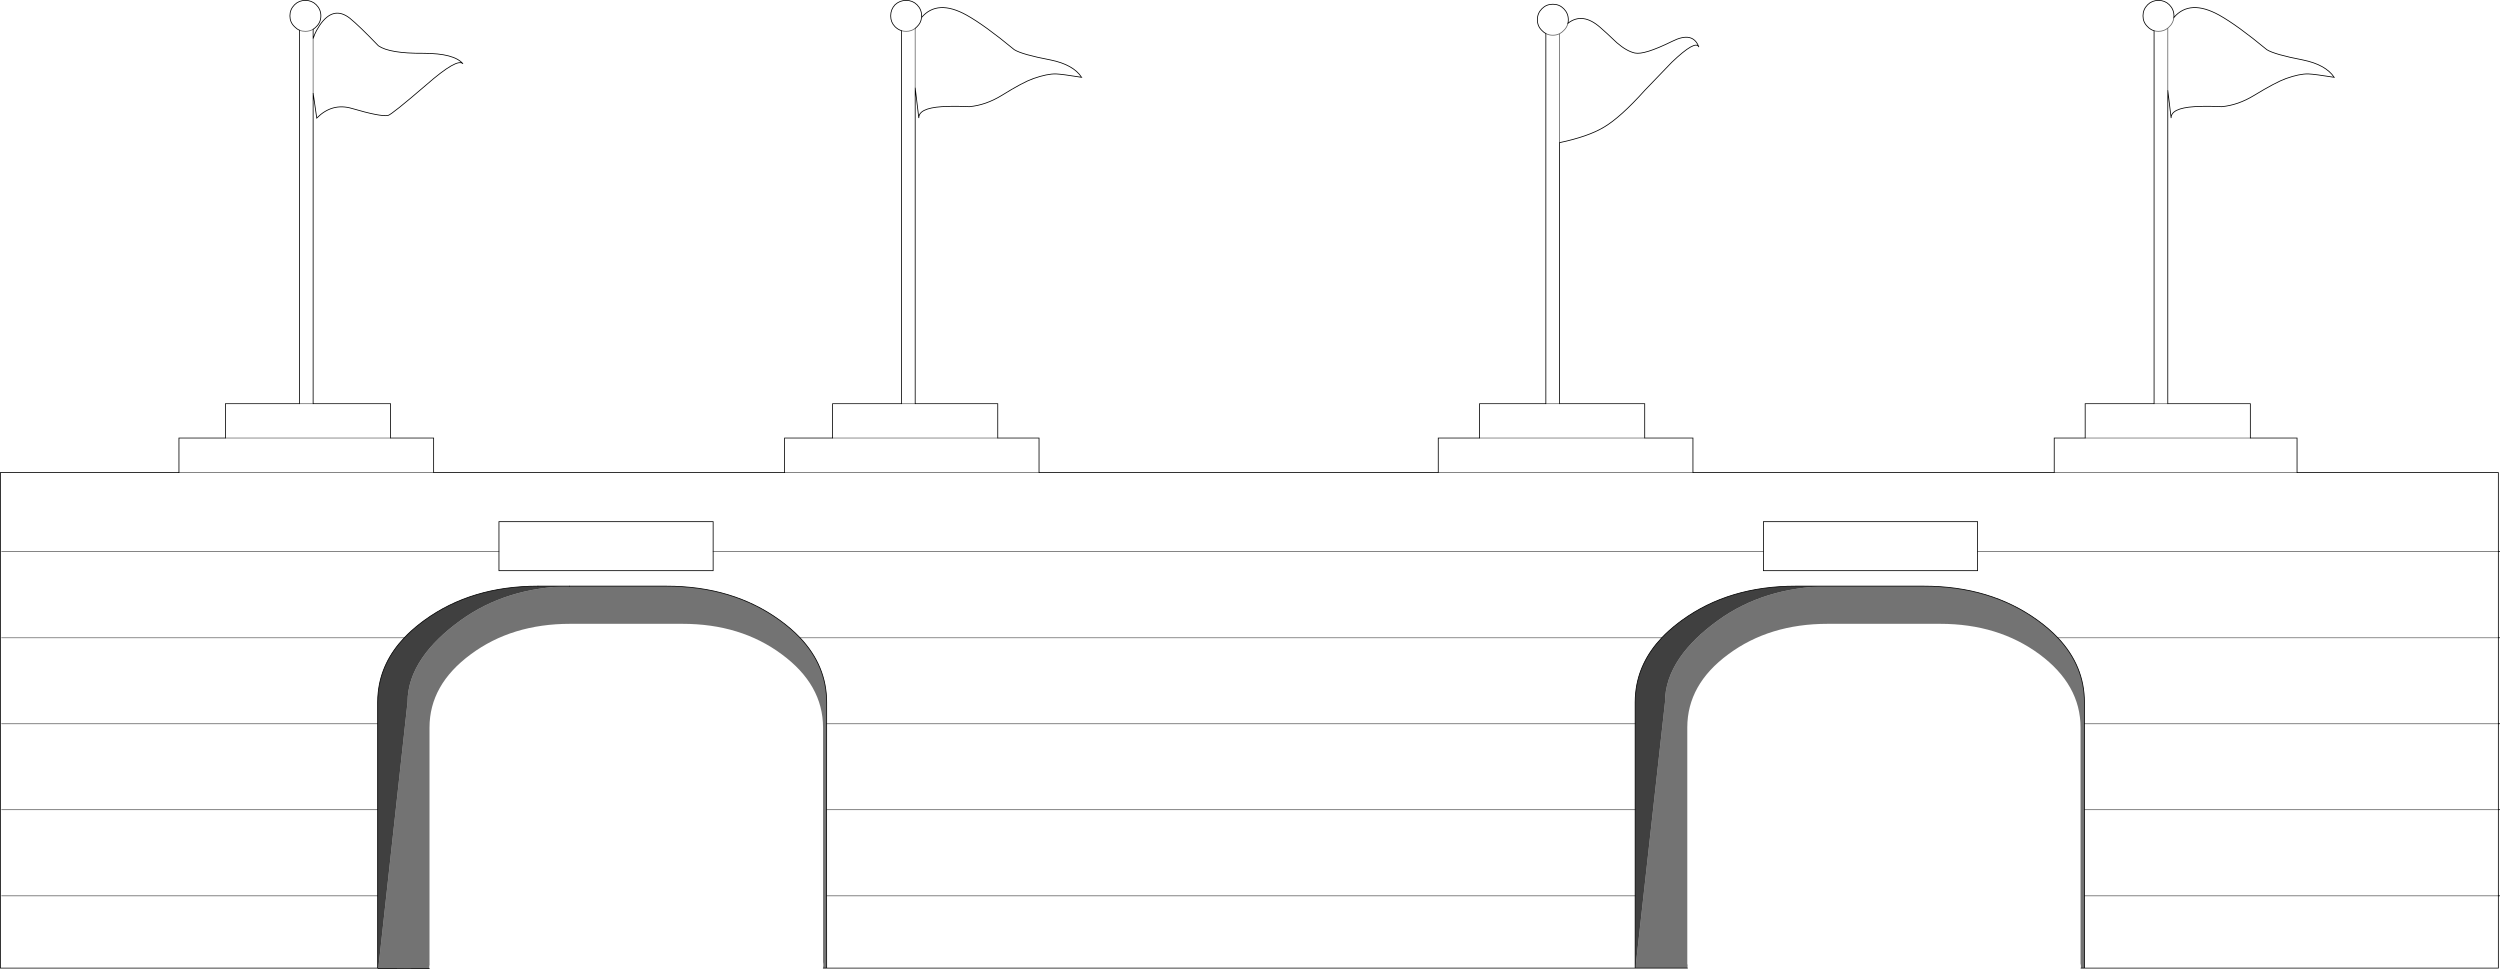 <?xml version="1.0" encoding="UTF-8" standalone="no"?>
<svg xmlns:xlink="http://www.w3.org/1999/xlink" height="1233.3px" width="3182.4px" xmlns="http://www.w3.org/2000/svg">
  <g transform="matrix(1.0, 0.0, 0.0, 1.0, 1591.2, 616.4)">
    <path d="M1273.4 -58.8 L1332.85 -58.8 1332.85 -14.8 1589.1 -14.8 1589.1 85.75 1589.1 195.45 1028.3 195.45 1589.1 195.45 1589.1 304.85 1062.2 304.85 1589.1 304.85 1589.1 414.25 1589.1 523.95 1062.2 523.95 1589.1 523.95 1589.1 615.95 1062.2 615.95 1062.2 523.95 1062.2 414.25 1589.1 414.25 1062.2 414.25 1062.2 304.85 1062.2 277.6 Q1062.2 231.3 1028.3 195.45 1017.15 183.7 1002.4 173.1 942.3 129.75 857.85 129.75 L735.0 129.75 694.6 129.75 Q609.85 129.75 550.05 173.1 L546.4 175.8 Q539.55 180.95 533.6 186.35 L533.35 186.55 Q528.5 190.9 524.2 195.45 495.05 226.3 491.0 264.85 490.3 271.1 490.3 277.6 L490.3 304.85 490.3 414.25 490.3 523.95 490.3 615.95 -538.9 615.95 -538.95 523.95 -538.95 414.25 -538.9 304.85 -538.9 277.6 Q-538.9 231.3 -572.8 195.45 -583.9 183.7 -598.65 173.1 -658.45 129.75 -742.9 129.75 L-866.05 129.75 -906.45 129.75 Q-990.9 129.75 -1050.7 173.1 L-1054.35 175.8 Q-1061.2 180.95 -1067.15 186.35 L-1067.4 186.55 Q-1072.25 190.9 -1076.55 195.45 -1105.7 226.3 -1109.75 264.85 -1110.45 271.1 -1110.45 277.6 L-1110.45 304.85 -1110.45 414.25 -1110.45 523.95 -1110.45 615.95 -1590.7 615.95 -1590.7 -14.8 -1363.4 -14.8 -1363.4 -58.8 -1304.25 -58.8 -1094.05 -58.8 -1039.2 -58.8 -1039.2 -14.8 -592.45 -14.8 -592.45 -58.8 -531.35 -58.8 -321.1 -58.8 -268.55 -58.8 -268.55 -14.8 239.65 -14.8 239.65 -58.8 292.2 -58.8 502.45 -58.8 563.85 -58.8 563.85 -14.8 1023.75 -14.8 1023.75 -58.8 1063.15 -58.8 1273.4 -58.8 M926.2 85.75 L1589.1 85.75 926.2 85.75 926.2 47.65 653.55 47.65 653.55 85.75 653.55 110.05 926.2 110.05 926.2 85.75 M-683.4 85.75 L653.55 85.75 -683.4 85.75 -683.4 47.65 -956.05 47.65 -956.05 85.75 -956.05 110.05 -683.4 110.05 -683.4 85.75 M-1589.05 85.75 L-956.05 85.75 -1589.05 85.75 M1023.75 -14.8 L1332.85 -14.8 1023.75 -14.8 M239.65 -14.8 L563.85 -14.8 239.65 -14.8 M-592.45 -14.8 L-268.55 -14.8 -592.45 -14.8 M-572.8 195.45 L524.2 195.45 -572.8 195.45 M-538.95 414.25 L490.3 414.25 -538.95 414.25 M-538.95 523.95 L490.3 523.95 -538.95 523.95 M-538.9 304.85 L490.3 304.85 -538.9 304.85 M-1110.45 304.85 L-1589.05 304.85 -1110.45 304.85 M-1110.45 414.25 L-1589.05 414.25 -1110.45 414.25 M-1110.45 523.95 L-1589.05 523.95 -1110.45 523.95 M-1076.55 195.45 L-1589.05 195.45 -1076.55 195.45 M-1363.4 -14.8 L-1039.2 -14.8 -1363.4 -14.8" fill="#ffffff" fill-opacity="0.0" fill-rule="evenodd" stroke="none"/>
    <path d="M490.65 615.95 L490.3 615.95 490.3 523.95 490.3 414.25 490.3 304.85 490.3 277.6 Q490.3 271.1 491.0 264.85 495.05 226.3 524.2 195.45 528.5 190.9 533.35 186.55 L533.6 186.35 Q539.55 180.95 546.4 175.8 L550.05 173.1 Q609.85 129.75 694.6 129.75 L735.0 129.75 Q653.85 131.4 596.05 173.1 564.2 196.05 547.2 220.75 528.25 248.35 528.25 277.6 L490.65 615.95 M-1109.65 616.4 L-1110.45 615.95 -1110.45 523.95 -1110.45 414.25 -1110.45 304.85 -1110.45 277.6 Q-1110.45 271.1 -1109.75 264.85 -1105.7 226.3 -1076.55 195.45 -1072.25 190.9 -1067.4 186.55 L-1067.15 186.35 Q-1061.2 180.95 -1054.35 175.8 L-1050.7 173.1 Q-990.9 129.75 -906.45 129.75 L-866.05 129.75 Q-946.85 131.4 -1004.7 173.1 -1036.55 196.05 -1053.5 220.75 -1072.45 248.35 -1072.45 277.6 L-1109.65 616.4" fill="#000000" fill-opacity="0.749" fill-rule="evenodd" stroke="none"/>
    <path d="M735.0 129.75 L857.85 129.75 Q942.3 129.75 1002.4 173.1 1017.15 183.7 1028.3 195.45 1062.2 231.3 1062.2 277.6 L1062.2 304.85 1062.2 414.25 1062.2 523.95 1062.2 615.95 1057.8 615.95 1057.8 614.7 Q1057.8 612.15 1057.25 610.1 L1057.25 309.75 Q1057.25 255.25 1005.0 216.5 952.45 177.7 878.55 177.7 L735.35 177.7 Q661.1 177.7 608.85 216.5 556.65 254.9 556.65 309.75 L556.65 611.35 557.05 611.35 Q556.9 613.05 556.9 615.0 L556.85 615.95 490.65 615.95 528.25 277.6 Q528.25 248.35 547.2 220.75 564.2 196.05 596.05 173.1 653.85 131.4 735.0 129.75 M-538.9 615.95 L-543.2 615.95 -543.4 614.75 Q-543.1 613.7 -543.1 612.6 -543.1 610.4 -543.5 608.3 L-543.5 309.75 Q-543.5 255.25 -596.05 216.5 -648.25 177.7 -722.5 177.7 L-865.4 177.7 Q-939.65 177.7 -991.9 216.5 -1044.45 255.25 -1044.45 309.75 L-1044.45 611.35 -1044.35 611.35 Q-1044.8 613.05 -1044.8 615.1 L-1044.75 616.35 -1109.65 616.4 -1072.45 277.6 Q-1072.45 248.35 -1053.5 220.75 -1036.55 196.05 -1004.7 173.1 -946.85 131.4 -866.05 129.75 L-742.9 129.75 Q-658.45 129.75 -598.65 173.1 -583.9 183.7 -572.8 195.45 -538.9 231.3 -538.9 277.6 L-538.9 304.85 -538.95 414.25 -538.95 523.95 -538.9 615.95" fill="#000000" fill-opacity="0.549" fill-rule="evenodd" stroke="none"/>
    <path d="M1063.15 -58.8 L1063.15 -102.5 1150.85 -102.5 1150.85 -577.25 Q1146.2 -578.65 1142.65 -582.4 1136.75 -588.0 1136.75 -596.2 1136.75 -604.4 1142.65 -610.35 1148.25 -615.9 1156.45 -615.9 1164.65 -615.9 1170.25 -610.35 1176.15 -604.4 1176.15 -596.2 L1176.05 -594.15 Q1196.35 -617.75 1233.65 -597.2 1256.65 -584.4 1294.4 -553.15 1304.3 -546.95 1340.4 -540.05 1369.3 -534.1 1380.15 -518.0 1355.5 -521.95 1347.3 -522.3 1336.15 -522.6 1318.75 -516.4 1305.9 -511.8 1278.35 -495.05 1257.95 -482.55 1236.95 -480.6 1217.25 -481.55 1201.8 -480.6 1172.2 -478.6 1172.55 -466.1 L1168.3 -501.55 1168.3 -102.5 1273.4 -102.5 1273.4 -58.8 1332.85 -58.8 1332.85 -14.8 1589.1 -14.8 1589.1 85.75 1590.7 85.75 M502.45 -58.8 L563.85 -58.8 563.85 -14.8 1023.75 -14.8 1023.75 -58.8 1063.15 -58.8 M735.0 129.75 L857.85 129.75 Q942.3 129.75 1002.4 173.1 1017.15 183.7 1028.3 195.45 1062.2 231.3 1062.2 277.6 L1062.2 304.85 1062.2 414.25 1062.2 523.95 1062.2 615.95 1589.1 615.95 1589.1 523.95 1589.1 414.25 1590.7 414.25 M1589.1 195.45 L1589.1 85.75 M926.2 85.75 L926.2 110.05 653.55 110.05 653.55 85.75 653.55 47.65 926.2 47.65 926.2 85.75 M-683.4 85.75 L-683.4 110.05 -956.05 110.05 -956.05 85.75 -956.05 47.65 -683.4 47.65 -683.4 85.75 M556.85 615.95 L490.65 615.95 M490.3 615.95 L-538.9 615.95 -543.2 615.95 M-1044.75 616.35 L-1109.65 616.4 M-1110.45 615.95 L-1590.7 615.95 -1590.7 -14.8 -1363.4 -14.8 -1363.4 -58.8 -1304.25 -58.8 -1304.25 -102.5 -1210.0 -102.5 -1210.0 -577.95 Q-1213.45 -579.45 -1216.25 -582.4 -1222.15 -588.0 -1222.15 -596.2 -1222.15 -604.4 -1216.25 -610.35 -1210.65 -615.9 -1202.45 -615.9 -1194.25 -615.9 -1188.65 -610.35 -1182.75 -604.4 -1182.75 -596.2 -1182.75 -588.0 -1188.65 -582.4 -1190.5 -580.45 -1192.6 -579.15 L-1192.6 -567.25 Q-1190.85 -572.9 -1188.3 -577.5 L-1184.35 -584.05 Q-1166.95 -609.65 -1145.95 -593.25 -1134.1 -583.7 -1109.5 -558.1 -1095.35 -548.25 -1052.3 -548.55 -1013.0 -548.55 -1001.8 -535.15 -1008.8 -543.15 -1048.4 -508.5 -1092.7 -470.4 -1097.3 -469.4 -1107.2 -467.75 -1143.0 -478.3 -1168.3 -485.85 -1188.0 -466.1 L-1192.6 -498.0 -1192.6 -102.5 -1094.05 -102.5 -1094.05 -58.8 -1039.2 -58.8 -1039.2 -14.8 -592.45 -14.8 -592.45 -58.8 -531.35 -58.8 -531.35 -102.5 -443.6 -102.5 -443.6 -577.35 Q-448.15 -578.75 -451.85 -582.4 -457.4 -588.0 -457.4 -596.2 -457.4 -604.4 -451.85 -610.35 -445.9 -615.9 -437.7 -615.9 -429.5 -615.9 -423.9 -610.35 -418.0 -604.4 -418.0 -596.2 L-418.1 -594.15 Q-397.9 -617.7 -360.85 -597.2 -337.85 -584.4 -300.05 -553.15 -290.2 -546.95 -253.75 -540.05 -224.85 -534.1 -214.35 -518.0 -238.95 -521.95 -246.85 -522.3 -258.05 -522.6 -275.75 -516.4 -288.9 -511.8 -315.85 -495.05 -336.2 -482.55 -357.25 -480.6 -376.95 -481.55 -392.4 -480.6 -421.95 -478.6 -421.6 -466.1 L-426.2 -504.65 -426.2 -102.5 -321.1 -102.5 -321.1 -58.8 -268.55 -58.8 -268.55 -14.8 239.65 -14.8 239.65 -58.8 292.2 -58.8 292.2 -102.5 376.6 -102.5 376.6 -573.7 Q373.95 -575.1 371.7 -577.5 365.8 -583.05 365.8 -591.3 365.8 -599.5 371.7 -605.4 377.3 -611.0 385.5 -611.0 393.7 -611.0 399.3 -605.4 405.2 -599.5 405.2 -591.3 405.2 -588.95 404.75 -586.8 423.35 -601.3 445.95 -581.4 452.85 -575.5 466.95 -562.05 479.45 -551.2 489.95 -548.9 501.75 -546.25 537.25 -563.7 563.85 -577.15 571.4 -556.45 567.45 -566.3 536.9 -537.1 L502.75 -501.6 Q471.55 -466.8 450.2 -454.3 430.3 -442.5 394.05 -434.8 L394.05 -102.5 502.45 -102.5 502.45 -58.8 M1589.1 304.85 L1589.1 195.45 1590.7 195.45 M524.2 195.45 Q528.5 190.9 533.35 186.55 L533.6 186.35 Q539.55 180.95 546.4 175.8 L550.05 173.1 Q609.85 129.75 694.6 129.75 L735.0 129.75 M1057.8 615.95 L1062.2 615.95 M1589.1 304.85 L1590.7 304.85 M1589.1 523.95 L1590.7 523.95 M1589.1 414.25 L1589.1 304.85 M-418.1 -594.15 Q-418.75 -587.3 -423.9 -582.4 L-426.2 -580.3 M-538.9 615.95 L-538.95 523.95 -538.95 414.25 -538.9 304.85 -538.9 277.6 Q-538.9 231.3 -572.8 195.45 -583.9 183.7 -598.65 173.1 -658.45 129.75 -742.9 129.75 L-866.05 129.75 M490.3 304.85 L490.3 277.6 Q490.3 271.1 491.0 264.85 495.05 226.3 524.2 195.45 M490.3 523.95 L490.3 414.25 490.3 304.85 M490.3 615.95 L490.3 523.95 M-906.45 129.75 Q-990.9 129.75 -1050.7 173.1 L-1054.35 175.8 Q-1061.2 180.95 -1067.15 186.35 L-1067.4 186.55 Q-1072.25 190.9 -1076.55 195.45 -1105.7 226.3 -1109.75 264.85 -1110.45 271.1 -1110.45 277.6 L-1110.45 304.85 -1110.45 414.25 -1110.45 523.95 -1110.45 615.95" fill="none" stroke="#000000" stroke-linecap="round" stroke-linejoin="miter-clip" stroke-miterlimit="4.0" stroke-width="1.0"/>
    <path d="M1176.05 -594.15 Q1175.4 -587.3 1170.25 -582.4 L1168.3 -580.6 1168.3 -501.55 M1168.3 -580.6 Q1163.3 -576.5 1156.45 -576.5 1153.5 -576.5 1150.85 -577.25 M1063.15 -58.8 L1273.4 -58.8 M1168.3 -102.5 L1150.85 -102.5 M1028.3 195.45 L1589.1 195.45 M1589.1 85.75 L926.2 85.75 M653.55 85.75 L-683.4 85.75 M-956.05 85.75 L-1589.05 85.75 M502.45 -58.8 L292.2 -58.8 M1062.2 304.85 L1589.1 304.85 M1062.2 523.95 L1589.1 523.95 M1589.1 414.25 L1062.2 414.25 M1332.85 -14.8 L1023.75 -14.8 M394.05 -434.8 L394.05 -573.5 Q390.2 -571.55 385.5 -571.55 380.6 -571.55 376.6 -573.7 M404.75 -586.8 Q403.5 -581.45 399.3 -577.5 396.9 -574.95 394.05 -573.5 M376.6 -102.5 L394.05 -102.5 M563.85 -14.8 L239.65 -14.8 M-426.2 -580.3 L-426.2 -504.65 M-426.2 -580.3 Q-431.1 -576.5 -437.7 -576.5 -440.8 -576.5 -443.6 -577.35 M-426.2 -102.5 L-443.6 -102.5 M-321.1 -58.8 L-531.35 -58.8 M-268.55 -14.8 L-592.45 -14.8 M524.2 195.45 L-572.8 195.45 M490.3 414.25 L-538.95 414.25 M490.3 523.95 L-538.95 523.95 M490.3 304.85 L-538.9 304.85 M-1192.6 -579.15 Q-1196.95 -576.5 -1202.45 -576.5 -1206.55 -576.5 -1210.0 -577.95 M-1192.6 -567.25 L-1192.6 -498.0 M-1210.0 -102.5 L-1192.6 -102.5 M-1304.25 -58.8 L-1094.05 -58.8 M-1039.2 -14.8 L-1363.4 -14.8 M-1589.05 195.45 L-1076.55 195.45 M-1589.05 523.95 L-1110.45 523.95 M-1589.05 414.25 L-1110.45 414.25 M-1589.05 304.85 L-1110.45 304.85" fill="none" stroke="#000000" stroke-linecap="round" stroke-linejoin="miter-clip" stroke-miterlimit="4.0" stroke-opacity="0.6" stroke-width="1.0"/>
    <path d="M-866.05 129.75 L-906.45 129.75" fill="none" stroke="#000000" stroke-linecap="round" stroke-linejoin="round" stroke-width="1.0"/>
    <path d="M-1109.65 616.4 L-1110.45 615.95" fill="none" stroke="#000000" stroke-linecap="round" stroke-linejoin="round" stroke-opacity="0.6" stroke-width="1.0"/>
  </g>
</svg>
